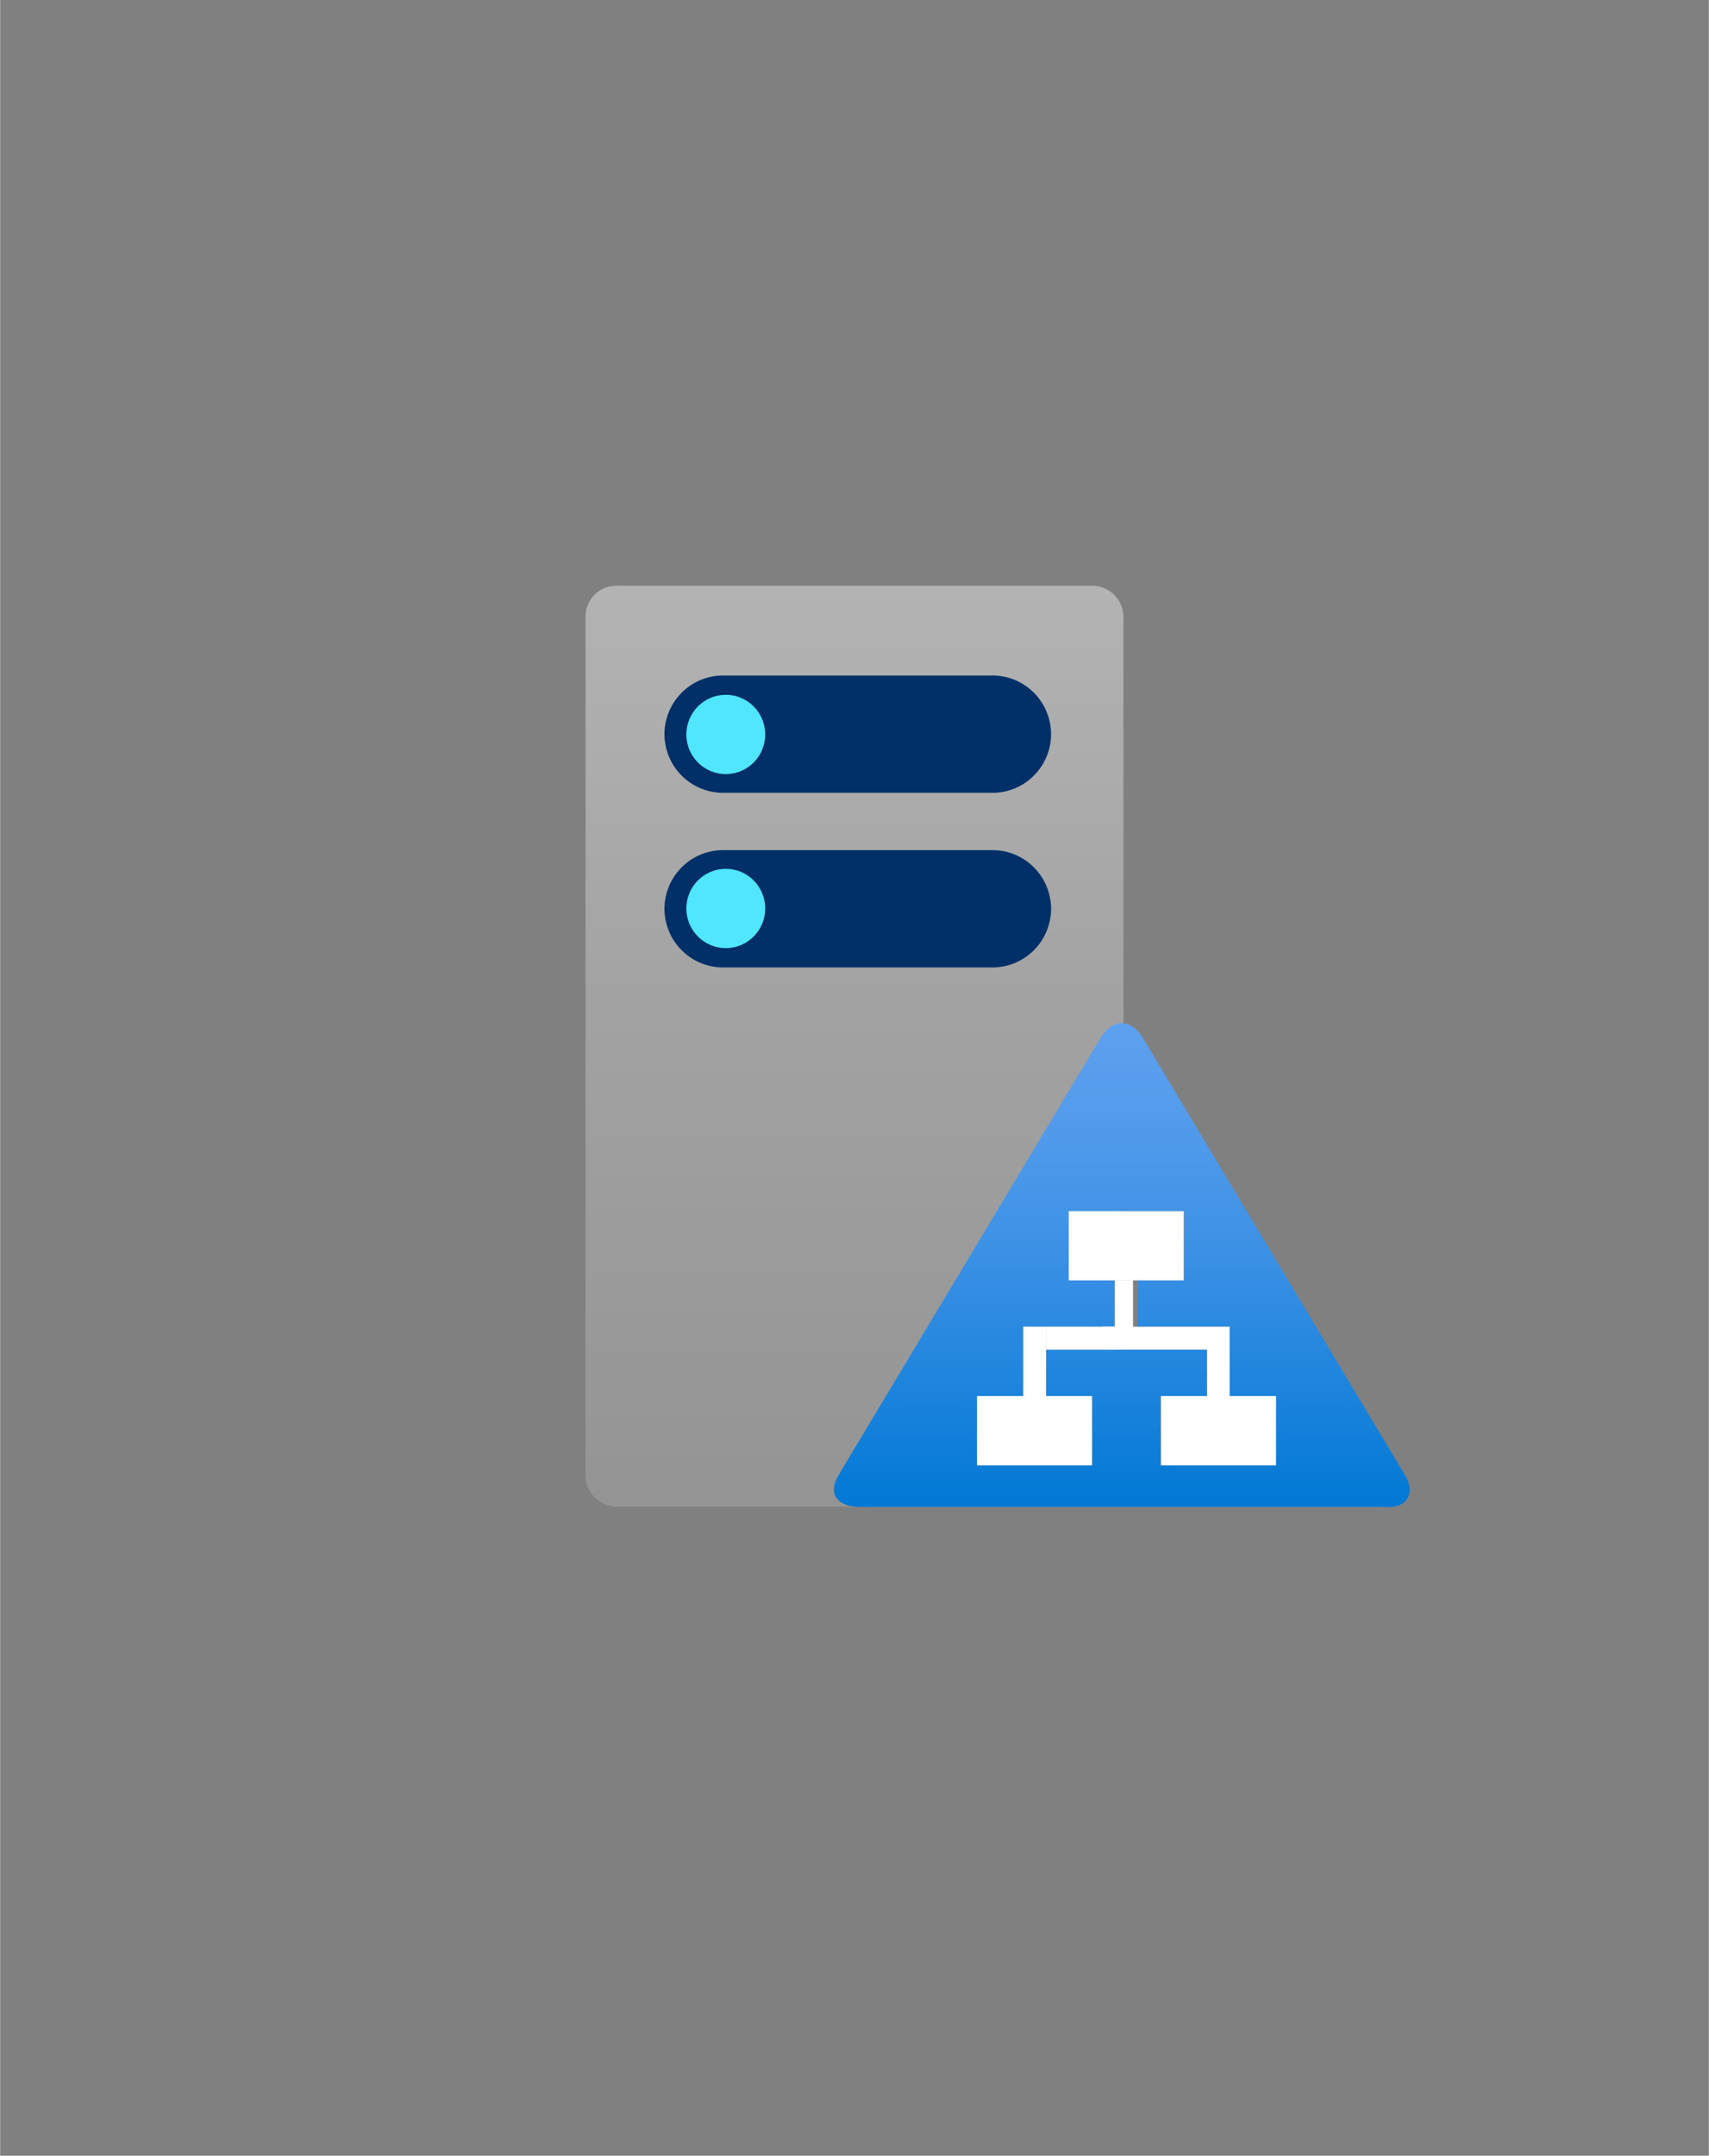 <?xml version="1.0" encoding="UTF-8" standalone="no"?>
<!DOCTYPE svg PUBLIC "-//W3C//DTD SVG 1.1//EN" "http://www.w3.org/Graphics/SVG/1.1/DTD/svg11.dtd">
<!-- Generated by Microsoft Visio, SVG Export ADFS.svg Page-1 -->
<svg xmlns="http://www.w3.org/2000/svg" xmlns:xlink="http://www.w3.org/1999/xlink" xmlns:ev="http://www.w3.org/2001/xml-events"
		width="1.458in" height="1.838in" viewBox="0 0 104.959 132.338" xml:space="preserve" color-interpolation-filters="sRGB"
		class="st7">
	<rect x="0" y="0" width="104.959" height="132.338" fill="#808080" stroke="none"/>
	<style type="text/css">
	<![CDATA[
		.st1 {fill:url(#grad0-6);stroke:none;stroke-linecap:butt;stroke-width:35.96}
		.st2 {fill:#003067;stroke:none;stroke-linecap:butt;stroke-width:35.96}
		.st3 {fill:#50e6ff;stroke:none;stroke-linecap:butt;stroke-width:35.96}
		.st4 {fill:url(#grad0-21);stroke:none;stroke-linecap:butt;stroke-width:9.528}
		.st5 {fill:#ffffff}
		.st6 {stroke:none;stroke-linecap:butt;stroke-width:0.75;visibility:hidden}
		.st7 {fill:none;fill-rule:evenodd;font-size:12px;overflow:visible;stroke-linecap:square;stroke-miterlimit:3}
	]]>
	</style>

	<defs id="Patterns_And_Gradients">
		<linearGradient id="grad0-6" x1="0" y1="0" x2="1" y2="0" gradientTransform="rotate(-90 0.5 0.5)">
			<stop offset="0" stop-color="#949494" stop-opacity="1"/>
			<stop offset="0.53" stop-color="#a2a2a2" stop-opacity="1"/>
			<stop offset="1" stop-color="#b3b3b3" stop-opacity="1"/>
		</linearGradient>
		<linearGradient id="grad0-21" x1="0" y1="0" x2="1" y2="0" gradientTransform="rotate(-89.652 0.5 0.5)">
			<stop offset="0" stop-color="#0078d4" stop-opacity="1"/>
			<stop offset="0.16" stop-color="#1380da" stop-opacity="1"/>
			<stop offset="0.53" stop-color="#3c91e5" stop-opacity="1"/>
			<stop offset="0.82" stop-color="#559cec" stop-opacity="1"/>
			<stop offset="1" stop-color="#5ea0ef" stop-opacity="1"/>
		</linearGradient>
	</defs>
	<g>
		<title>Page-1</title>
		<g id="group4594-1" transform="translate(35.96,-39.685)">
			<title>ADFS</title>
			<g id="group4595-2" transform="translate(2.51799E-13,-0.167)">
				<title>Icon-databases-136</title>
				<g id="shape4596-3">
					<title>path4-5</title>
					<path d="M33.04 130.41 A1.951 1.961 0 0 1 31.12 132.34 L1.92 132.34 A1.918 1.927 0 0 1 0 130.41 L0 77.74
								 A1.884 1.893 0 0 1 1.92 75.81 L31.12 75.81 A1.918 1.927 0 0 1 33.04 77.74 L33.04 130.41 Z"
							class="st1"/>
				</g>
				<g id="shape4597-7" transform="translate(4.845,-33.098)">
					<title>path6-7</title>
					<path d="M0 128.72 A3.6 3.617 0 0 1 3.57 125.14 L20.05 125.14 A3.6 3.617 0 0 1 23.75 128.72 A3.6
								 3.617 0 0 1 20.05 132.34 L3.57 132.34 A3.6 3.617 0 0 1 -0 128.72 ZM0 118.04 A3.6 3.617
								 0 0 1 3.57 114.42 L20.05 114.42 A3.6 3.617 0 0 1 23.75 118.04 A3.6 3.617 0 0 1 20.05
								 121.62 L3.57 121.62 A3.6 3.617 0 0 1 0 118.04 Z" class="st2"/>
				</g>
				<g id="shape4598-9" transform="translate(6.191,-44.964)">
					<title>circle8-5</title>
					<ellipse cx="2.422" cy="129.904" rx="2.422" ry="2.434" class="st3"/>
				</g>
				<g id="shape4599-11" transform="translate(6.191,-34.281)">
					<title>circle10-2</title>
					<ellipse cx="2.422" cy="129.904" rx="2.422" ry="2.434" class="st3"/>
				</g>
			</g>
			<g id="group4600-13" transform="translate(14.858,3.12639E-13)">
				<title>Page-1</title>
				<g id="group4601-14">
					<title>ADFS</title>
					<g id="group4602-15">
						<title>Sheet.4602</title>
						<g id="group4603-16">
							<title>Sheet.4603</title>
							<g id="group4604-17">
								<title>Sheet.4604</title>
								<g id="shape4605-18">
									<title>path14-5-6</title>
									<path d="M35.46 130.21 L19.35 103.36 C18.64 102.21 17.51 102.21 16.81 103.36 L0.7 130.21 C0 131.34
												 0.56 132.19 1.98 132.19 L34.19 132.19 C35.6 132.34 36.17 131.34 35.46 130.21 ZM27.55
												 129.64 L20.49 129.64 L20.49 125.39 L23.32 125.39 L23.32 122.54 L19.09 122.54 L17.65
												 122.54 L13.43 122.54 L13.43 125.39 L16.25 125.39 L16.25 129.64 L9.19 129.64 L9.19
												 125.39 L12.03 125.39 L12.03 121.13 L13.44 121.13 L17.65 121.13 L17.65 118.28 L14.82
												 118.28 L14.82 114.04 L21.88 114.04 L21.88 118.28 L19.05 118.28 L19.05 121.13 L23.28
												 121.13 L24.7 121.13 L24.7 125.39 L27.54 125.39 L27.54 129.64 L27.55 129.64 Z"
											class="st4"/>
								</g>
								<g id="shape4606-22" transform="translate(14.825,-14.054)">
									<title>rect1197</title>
									<rect x="0" y="128.092" width="7.06" height="4.246" class="st5"/>
									<rect x="0" y="128.092" width="7.06" height="4.246" class="st6"/>
								</g>
							</g>
						</g>
					</g>
				</g>
			</g>
			<g id="shape4607-25" transform="translate(24.049,-2.696)">
				<title>rect1199</title>
				<rect x="0" y="128.083" width="7.06" height="4.255" class="st5"/>
				<rect x="0" y="128.083" width="7.06" height="4.255" class="st6"/>
			</g>
			<g id="shape4608-28" transform="translate(35.343,-2.696)">
				<title>rect1203</title>
				<rect x="0" y="128.083" width="7.069" height="4.255" class="st5"/>
				<rect x="0" y="128.083" width="7.069" height="4.255" class="st6"/>
			</g>
			<g id="shape4609-31" transform="translate(26.884,-6.951)">
				<title>rect1205</title>
				<rect x="0" y="128.083" width="1.4" height="4.255" class="st5"/>
				<rect x="0" y="128.083" width="1.4" height="4.255" class="st6"/>
			</g>
			<g id="shape4610-34" transform="translate(28.283,-9.8)">
				<title>rect1207</title>
				<rect x="0" y="130.932" width="4.225" height="1.406" class="st5"/>
				<rect x="0" y="130.932" width="4.225" height="1.406" class="st6"/>
			</g>
			<g id="shape4611-37" transform="translate(32.508,-10.822)">
				<title>rect1209</title>
				<rect x="0" y="129.105" width="1.122" height="3.233" class="st5"/>
				<rect x="0" y="129.105" width="1.122" height="3.233" class="st6"/>
			</g>
			<g id="shape4612-40" transform="translate(31.751,-9.805)">
				<title>rect1211</title>
				<rect x="0" y="130.937" width="7.809" height="1.401" class="st5"/>
				<rect x="0" y="130.937" width="7.809" height="1.401" class="st6"/>
			</g>
			<g id="shape4613-43" transform="translate(38.178,-6.951)">
				<title>rect1213</title>
				<rect x="0" y="129.484" width="1.382" height="2.854" class="st5"/>
				<rect x="0" y="129.484" width="1.382" height="2.854" class="st6"/>
			</g>
		</g>
	</g>
</svg>
